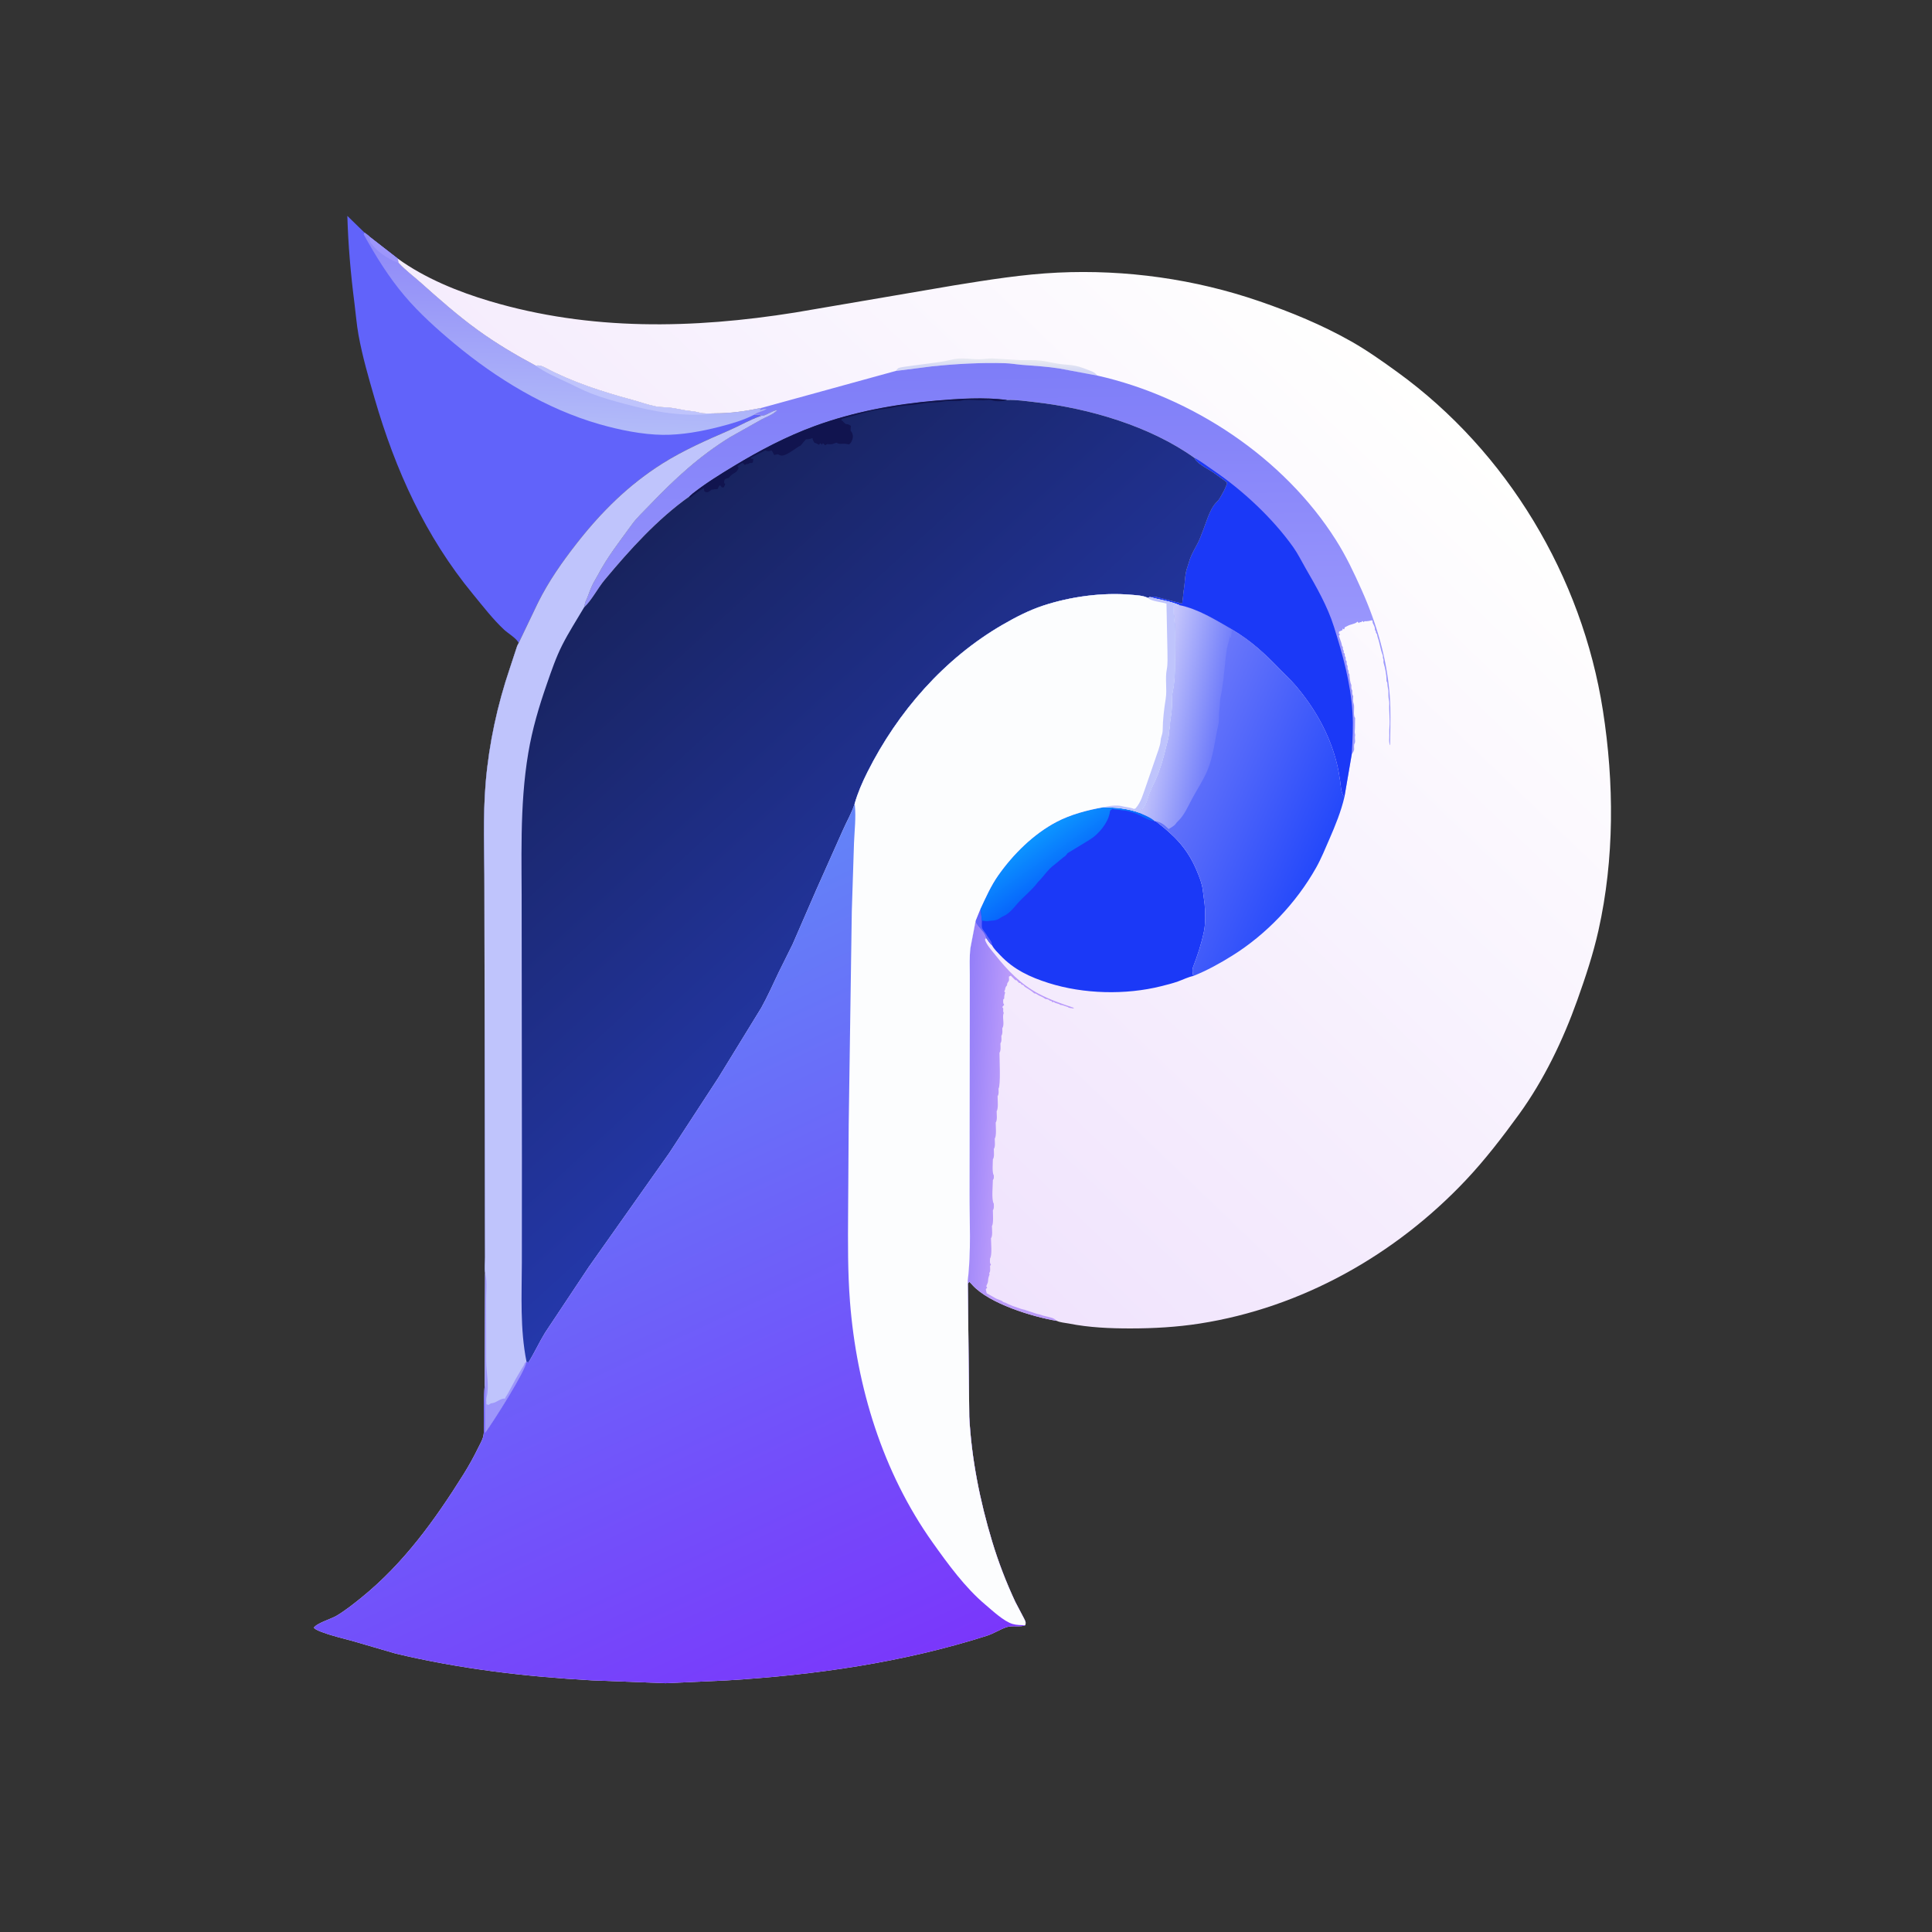 <?xml version="1.0" encoding="utf-8" ?>
<svg xmlns="http://www.w3.org/2000/svg" xmlns:xlink="http://www.w3.org/1999/xlink" width="512" height="512">
	<rect width="100%" height="100%" fill="#333333" stroke="none"/>
	<path fill="#6163FA" transform="scale(0.5 0.5)" d="M274.891 340.842C273.967 338.429 269.245 335.685 267.25 333.826C261.252 328.237 255.901 321.253 250.689 314.926C225.467 284.312 209.524 249.081 198.558 211.213C195.33 200.067 192.095 188.98 190.016 177.537C188.998 171.934 188.586 166.299 187.861 160.66C185.868 145.159 184.562 130.053 184.096 114.425L193.128 123.223C193.615 123.604 195.913 125.166 196.074 125.604L210.79 137.039L211.262 139.337C215.038 143.411 219.074 146.297 223.164 149.961C232.866 158.651 242.9 167.483 253.461 175.123C263.03 182.044 273.405 188.18 283.797 193.758C286.08 193.56 287.055 193.885 289.042 194.94C303.45 202.586 319.314 207.662 335.004 211.918C339.092 213.027 343.246 214.53 347.378 215.385C349.643 215.853 352.029 215.796 354.329 216.004C357.412 216.283 360.445 217.054 363.5 217.537C365.881 217.913 368.303 218.006 370.622 218.686C373.17 219.433 376.462 219.089 379.121 219.083C387.438 219.102 395.521 217.881 403.636 216.192L402.75 217.076L403.028 217.434C404.062 217.119 405.172 216.6 406.25 216.755C404.107 218.184 401.945 218.067 399.787 219.772C401.265 219.793 402.252 219.588 403.526 220.374C397.542 222.38 392.26 225.569 386.5 228.072C374.41 233.325 362.344 238.604 351.141 245.655C333.239 256.924 318.807 271.249 305.839 287.795C298.016 297.777 290.772 308.108 285.117 319.5L274.891 340.842Z"/>
	<defs>
		<linearGradient id="gradient_0" gradientUnits="userSpaceOnUse" x1="303.621" y1="136.778" x2="300.348" y2="227.424">
			<stop offset="0" stop-color="#908BF8"/>
			<stop offset="1" stop-color="#B2BBF9"/>
		</linearGradient>
	</defs>
	<path fill="url(#gradient_0)" transform="scale(0.5 0.5)" d="M193.128 123.223C193.615 123.604 195.913 125.166 196.074 125.604L210.79 137.039L211.262 139.337C215.038 143.411 219.074 146.297 223.164 149.961C232.866 158.651 242.9 167.483 253.461 175.123C263.03 182.044 273.405 188.18 283.797 193.758C286.08 193.56 287.055 193.885 289.042 194.94C303.45 202.586 319.314 207.662 335.004 211.918C339.092 213.027 343.246 214.53 347.378 215.385C349.643 215.853 352.029 215.796 354.329 216.004C357.412 216.283 360.445 217.054 363.5 217.537C365.881 217.913 368.303 218.006 370.622 218.686C373.17 219.433 376.462 219.089 379.121 219.083C387.438 219.102 395.521 217.881 403.636 216.192L402.75 217.076L403.028 217.434C404.062 217.119 405.172 216.6 406.25 216.755C404.107 218.184 401.945 218.067 399.787 219.772C394.129 222.731 387.657 224.58 381.5 226.163C371.873 228.637 361.229 230.599 351.25 230.473C340.3 230.333 328.205 227.847 317.665 224.824C289.55 216.762 263.161 200.688 240.844 182.112C231.607 174.423 222.203 165.976 214.419 156.787C205.957 146.797 199.084 135.662 192.773 124.25L193.128 123.223Z"/>
	<path fill="#9D96FB" transform="scale(0.5 0.5)" d="M196.074 125.604L210.79 137.039L211.262 139.337C210.239 139.033 209.199 138.616 208.251 138.124C205.493 136.692 202.997 135.255 200.626 133.205C199.682 132.39 196.673 129.297 196.248 128.252C196.018 127.689 196.117 126.268 196.074 125.604Z"/>
	<path fill="#BFC4FC" transform="scale(0.5 0.5)" d="M283.797 193.758C286.08 193.56 287.055 193.885 289.042 194.94C303.45 202.586 319.314 207.662 335.004 211.918C339.092 213.027 343.246 214.53 347.378 215.385C349.643 215.853 352.029 215.796 354.329 216.004C357.412 216.283 360.445 217.054 363.5 217.537C365.881 217.913 368.303 218.006 370.622 218.686C373.17 219.433 376.462 219.089 379.121 219.083L378.532 219.19C362.835 221.186 346.701 218.283 331.56 214.191C325.381 212.521 319.206 210.861 313.236 208.522C308.903 206.824 304.725 204.577 300.5 202.622C294.931 200.044 288.778 197.334 283.797 193.758Z"/>
	<defs>
		<linearGradient id="gradient_1" gradientUnits="userSpaceOnUse" x1="357.273" y1="526.726" x2="706.178" y2="162.541">
			<stop offset="0" stop-color="#F0E3FD"/>
			<stop offset="1" stop-color="#FFFFFE"/>
		</linearGradient>
	</defs>
	<path fill="url(#gradient_1)" transform="scale(0.5 0.5)" d="M210.79 137.039C225.108 147.439 242.911 154.673 259.811 159.682C312.879 175.413 367.305 174.29 421.5 165.627L505.757 151.24C523.864 148.321 542.251 145.357 560.595 144.49C596.71 142.783 633.361 147.902 667.566 159.689C684.46 165.511 700.589 172.146 716.18 180.953C724.522 185.665 732.925 191.619 740.69 197.248C798.943 239.474 838.476 305.579 849.565 376.5C855.563 414.858 855.73 455.158 847.209 493.178C844.377 505.817 840.365 517.859 836.024 530.033C828.483 551.187 818.281 572.476 805.051 590.691C796.308 602.727 787.134 614.677 776.918 625.506C739.497 665.17 689.886 693.119 635.767 701.528C623.731 703.398 611.527 704.087 599.359 704.1C588.446 704.112 577.22 703.644 566.495 701.496C564.774 701.151 561.636 700.912 560.179 700.098C547.105 697.922 524.373 690.933 515.483 681.185L514.474 680.095L514.174 679.788L513.75 679.342L512.963 680.416L513.735 750.89C514.9 773.209 519.414 795.672 525.866 817.022C529.209 828.084 533.236 838.528 538.118 849.002L542.644 857.617C543.401 859.198 543.92 859.755 543.37 861.418C540.903 862.61 536.446 861.37 533.317 862.487C529.783 863.748 526.557 865.876 523 867.008C478.362 881.211 431.85 887.81 385.25 890.654L352.75 892.141L313.852 890.637C278.679 888.668 244.081 884.619 209.75 876.442L186.801 869.75C181.561 868.3 176.368 867.157 171.25 865.255C169.54 864.619 167.646 864.061 166.339 862.75C167.724 860.361 175.535 858.062 178.25 856.455C182.973 853.659 187.453 850.079 191.712 846.629C213.879 828.676 230.525 805.593 245.549 781.597C248.44 776.98 251.04 772.301 253.43 767.405C254.368 765.483 255.707 763.234 256.163 761.153C256.701 758.696 256.411 755.702 256.432 753.184C256.485 746.912 256.266 740.493 256.916 734.258L257.122 674.715C256.712 672.223 257.094 668.908 257.087 666.343L257.041 648.371L256.936 580.461L256.741 470.5C256.779 451.85 255.851 433.148 257.443 414.535C259.194 394.052 263.628 373.591 270.238 354.13L274.129 342.297L274.891 340.842L285.117 319.5C290.772 308.108 298.016 297.777 305.839 287.795C318.807 271.249 333.239 256.924 351.141 245.655C362.344 238.604 374.41 233.325 386.5 228.072C392.26 225.569 397.542 222.38 403.526 220.374C402.252 219.588 401.265 219.793 399.787 219.772C401.945 218.067 404.107 218.184 406.25 216.755C405.172 216.6 404.062 217.119 403.028 217.434L402.75 217.076L403.636 216.192C395.521 217.881 387.438 219.102 379.121 219.083C376.462 219.089 373.17 219.433 370.622 218.686C368.303 218.006 365.881 217.913 363.5 217.537C360.445 217.054 357.412 216.283 354.329 216.004C352.029 215.796 349.643 215.853 347.378 215.385C343.246 214.53 339.092 213.027 335.004 211.918C319.314 207.662 303.45 202.586 289.042 194.94C287.055 193.885 286.08 193.56 283.797 193.758C273.405 188.18 263.03 182.044 253.461 175.123C242.9 167.483 232.866 158.651 223.164 149.961C219.074 146.297 215.038 143.411 211.262 139.337L210.79 137.039Z"/>
	<defs>
		<linearGradient id="gradient_2" gradientUnits="userSpaceOnUse" x1="536.632" y1="191.022" x2="536.469" y2="195.637">
			<stop offset="0" stop-color="#E7E9F1"/>
			<stop offset="1" stop-color="#D4D8F5"/>
		</linearGradient>
	</defs>
	<path fill="url(#gradient_2)" transform="scale(0.5 0.5)" d="M474.835 196.583C475.223 196.123 475.528 195.577 476 195.204C476.608 194.723 479.303 194.43 480.125 194.283L498.598 191.79C501.802 191.336 504.832 190.296 508.092 190.058C511.589 189.803 515.131 190.391 518.631 190.421C521.101 190.442 523.546 189.952 526.025 190.001L541.25 190.887C544.606 190.918 547.895 190.742 551.25 191.108C554.53 191.465 557.826 192.327 561.102 192.823C564.05 193.271 567.096 193.278 570.012 193.869C572.851 194.444 575.517 195.618 578.21 196.637C579.826 197.248 580.542 197.783 581.686 199.08L561.518 195.315C554.942 194.278 548.37 193.914 541.75 193.393C538.743 193.156 535.768 192.6 532.75 192.509C519.982 192.124 506.506 192.869 493.797 194.192L475.305 196.545L474.835 196.583Z"/>
	<defs>
		<linearGradient id="gradient_3" gradientUnits="userSpaceOnUse" x1="509.862" y1="587.412" x2="530.74" y2="588.653">
			<stop offset="0" stop-color="#947FF9"/>
			<stop offset="1" stop-color="#BA9BFA"/>
		</linearGradient>
	</defs>
	<path fill="url(#gradient_3)" transform="scale(0.5 0.5)" d="M517.092 488.096C517.876 491.19 522.254 493.86 522.667 497.088L522.043 498.037C522.937 500.874 525.48 503.567 527.315 505.884C533.971 514.285 541.014 521.711 550.614 526.759C556.494 529.852 562.947 532.135 569.25 534.203C568.578 534.602 568.947 534.535 568.188 534.383L566.5 534.122L566 533.75L564.5 533.25L563.719 532.977C562.77 532.66 563.128 532.766 562 532.622L561.5 532.25L559.125 531.497L558.5 531L557.75 531.245L557.25 530.5L556.625 530.497L556 530C555.396 529.624 554.817 529.5 554.125 529.497L553 528.75C552.023 528.151 550.947 527.881 550 527.25C549.295 526.78 548.973 526.501 548.125 526.497L547.656 526.061C546.968 525.451 546.264 525.004 545.5 524.5L543.125 522.997L542.25 522L541.625 521.997L540.75 521L540.125 520.997L538.75 519.5L538.125 519.497L535.747 517.125L534.747 517.625C534.747 518.096 534.9 519.373 534.745 519.75C534.227 521.008 533.745 520.679 533.745 522.25C532.393 523.602 533.178 524.095 532.25 525.5L532.745 526C532.402 527.212 532.216 527.987 532.245 529.25L531.745 529.75C531.747 530.83 531.461 531.708 532.245 532.5L531.25 533.755L531.745 534.5C531.747 535.309 531.545 536.19 531.997 536.875L531.745 537.75C531.352 539.947 532.48 543.147 531.245 545C531.245 546.428 531.548 547.795 530.745 549C530.745 550.428 531.048 551.795 530.245 553C530.245 554.537 530.58 556.747 529.745 558C529.745 561.179 530.45 575.192 529.245 577C529.245 578.428 529.548 579.795 528.745 581C528.745 582.96 529.245 587.499 528.245 589C528.245 590.748 528.693 593.578 527.745 595C527.745 597.03 528.264 601.971 527.245 603.5C527.245 605.164 527.655 607.635 526.745 609C526.745 610.664 527.155 613.135 526.245 614.5C526.246 616.526 525.731 621.474 526.745 623C526.745 624.191 526.928 624.476 526.245 625.5C526.246 628.271 525.396 635.97 526.745 638C526.745 639.337 527.003 640.364 526.245 641.5C526.245 643.117 526.677 648.818 525.745 649.75C525.745 651.285 526.232 655.263 525.245 656.25C525.245 658.69 525.942 665.205 524.745 667C524.747 668.148 524.418 669.423 525.245 670.25L524.745 671C524.745 672.328 525.084 673.824 524.247 674.875L524.497 675.375L523.997 676.875C523.531 678.275 523.97 679.18 523.245 680.5L522.745 681.75L523.245 682.5L522.5 683.25C522.622 684.053 522.738 684.729 522.997 685.503L523.655 685.816L527.497 688.003L528.264 688.394L530.997 689.503L531.483 689.879C532.137 690.369 532.3 690.237 532.997 690.503L534.5 691.255L536 691.878L536.749 692.198L541.263 693.768C541.932 693.991 542.591 694.058 543.25 694.255L543.875 694.503L544.75 694.755L545.375 695.003L546.25 695.255L549.263 696.268C549.938 696.493 550.576 696.573 551.25 696.755L552.716 697.252C553.41 697.484 554.058 697.568 554.75 697.755C557.047 698.375 558.325 698.39 560.179 700.098C547.105 697.922 524.373 690.933 515.483 681.185L514.474 680.095L514.174 679.788L513.75 679.342L512.963 680.416L512.919 678.75C514.815 663.47 513.827 647.302 513.908 631.853L514.02 541.443L514.026 516.981C514.033 512.18 513.757 507.18 514.35 502.416L517.092 488.096Z"/>
	<path fill="#1B39F7" transform="scale(0.5 0.5)" d="M584.704 427.898C591.399 427.919 597.572 428.484 603.908 430.78C606.557 431.995 609.809 433.176 611.973 435.139L612.507 435.211C622.428 442.804 629.252 449.554 634.199 461.235C635.597 464.537 637.042 468.052 637.492 471.637L638.48 479.283C638.881 483.771 639.016 489.351 638.109 493.75C636.787 500.159 634.72 506.413 632.365 512.515C631.744 514.123 632.146 515.646 632.441 517.294C629.785 517.833 626.988 519.237 624.413 520.162C621.511 521.206 618.475 521.948 615.485 522.699C596.62 527.441 574.324 526.879 555.828 521.033C545.995 517.925 537.399 513.948 530.195 506.346C528.671 504.739 526.853 503.03 525.824 501.057C524.568 499.98 523.631 498.433 522.667 497.088C522.254 493.86 517.876 491.19 517.092 488.096L519.713 481.609C522.517 475.609 525.275 469.39 529.105 463.961C537.023 452.739 547.758 442.07 560.022 435.622C567.511 431.684 576.405 429.347 584.704 427.898Z"/>
	<path fill="#6163FA" transform="scale(0.5 0.5)" d="M517.092 488.096L519.713 481.609L520.425 487.945C520.444 488.923 520.24 490.866 520.5 491.75C520.841 492.91 522.696 494.768 523.318 496.182L524.461 497.801C525.365 498.967 525.638 499.592 525.824 501.057C524.568 499.98 523.631 498.433 522.667 497.088C522.254 493.86 517.876 491.19 517.092 488.096Z"/>
	<defs>
		<linearGradient id="gradient_4" gradientUnits="userSpaceOnUse" x1="559.988" y1="465.577" x2="546.083" y2="445.746">
			<stop offset="0" stop-color="#0766FC"/>
			<stop offset="1" stop-color="#0C94FF"/>
		</linearGradient>
	</defs>
	<path fill="url(#gradient_4)" transform="scale(0.5 0.5)" d="M584.704 427.898C591.399 427.919 597.572 428.484 603.908 430.78C606.557 431.995 609.809 433.176 611.973 435.139L611.114 435.068C607.875 434.71 604.362 431.816 601.024 430.865L599 430.243L598.172 429.964C596.615 429.522 594.877 429.59 593.25 429.245C592.04 428.989 590.978 429.206 589.759 428.745C588.92 429.162 588.515 429.267 588.245 430.259L588.153 430.983C587.163 436.263 582.352 442.078 577.841 444.885L577.248 445.248L576.413 445.788L566.218 451.96C565.625 452.296 565.807 452.205 565.396 452.81C564.836 453.632 564.305 453.935 563.498 454.498L559.088 458.145C555.438 460.725 553.104 464.631 550.08 467.574L549.218 468.69C546.709 471.805 543.41 474.569 540.607 477.444C537.729 480.395 535.732 483.822 531.843 485.571C530.55 486.152 529.359 487.203 527.997 487.632C526.818 488.004 525.523 487.888 524.298 488.12C523.003 488.364 521.715 488.127 520.425 487.945L519.713 481.609C522.517 475.609 525.275 469.39 529.105 463.961C537.023 452.739 547.758 442.07 560.022 435.622C567.511 431.684 576.405 429.347 584.704 427.898Z"/>
	<defs>
		<linearGradient id="gradient_5" gradientUnits="userSpaceOnUse" x1="701.114" y1="449.639" x2="617.788" y2="412.844">
			<stop offset="0" stop-color="#2549FA"/>
			<stop offset="1" stop-color="#6A77FA"/>
		</linearGradient>
	</defs>
	<path fill="url(#gradient_5)" transform="scale(0.5 0.5)" d="M625.039 320.701C635.185 322.757 644.135 328.514 652.973 333.592C663.315 339.702 670.642 346.607 678.909 355.25C681.352 357.804 684.012 360.199 686.321 362.874C696.701 374.898 704.624 388.902 708.508 404.344C709.313 407.545 709.915 410.945 710.37 414.216C710.774 417.127 710.734 420.081 712.557 422.486C710.803 430.041 707.745 437.545 704.653 444.639C702.444 449.706 700.25 455.129 697.539 459.939C687.063 478.528 671.24 495.231 653.107 506.518C646.458 510.656 639.723 514.404 632.441 517.294C632.146 515.646 631.744 514.123 632.365 512.515C634.72 506.413 636.787 500.159 638.109 493.75C639.016 489.351 638.881 483.771 638.48 479.283L637.492 471.637C637.042 468.052 635.597 464.537 634.199 461.235C629.252 449.554 622.428 442.804 612.507 435.211L611.973 435.139C609.809 433.176 606.557 431.995 603.908 430.78L604.503 429.002L605.75 428.755C608.042 425.944 608.243 423.027 609.589 419.831C611.158 416.108 613.16 412.506 614.439 408.667L614.739 407.756C616.648 402.49 617.827 396.925 619.243 391.502C619.712 389.706 619.49 387.978 619.939 386.234C620.247 385.035 620.055 383.939 620.245 382.754C620.678 380.057 621.136 376.746 621.23 374.045C621.309 371.792 621.068 369.328 621.54 367.128C623.18 359.484 622.817 351.616 622.783 343.877C622.76 338.41 622.998 332.609 622.318 327.18C622.043 324.985 622.004 323.057 622.172 320.841C623.028 321.175 623.271 321.151 624.213 320.929L625.039 320.701Z"/>
	<defs>
		<linearGradient id="gradient_6" gradientUnits="userSpaceOnUse" x1="645.271" y1="384.299" x2="611.426" y2="378.084">
			<stop offset="0" stop-color="#6F7CFA"/>
			<stop offset="1" stop-color="#C9C9FB"/>
		</linearGradient>
	</defs>
	<path fill="url(#gradient_6)" transform="scale(0.5 0.5)" d="M625.039 320.701C635.185 322.757 644.135 328.514 652.973 333.592L652.416 338.189C651.769 337.505 652.025 337.95 651.875 336.748L651.832 337.187C651.572 339.581 650.661 341.674 650.245 344.002C649.475 348.315 649.355 352.681 648.745 357.001C648.531 358.515 648.522 359.969 648.245 361.501C647.787 364.029 647.6 366.782 646.987 369.238C646.414 371.535 646.638 374.124 646.245 376.501C645.836 378.971 646.345 381.405 645.745 384.002C643.88 392.081 643.177 400.822 639.867 408.537C637.616 413.783 634.444 418.494 631.761 423.501C629.408 427.89 627.678 432.214 623.953 435.667C623.297 436.276 623.807 435.786 623.16 436.655C622.294 437.817 620.623 438.653 619.388 439.426L618.853 438.884C616.921 436.949 615.246 435.805 612.507 435.211L611.973 435.139C609.809 433.176 606.557 431.995 603.908 430.78L604.503 429.002L605.75 428.755C608.042 425.944 608.243 423.027 609.589 419.831C611.158 416.108 613.16 412.506 614.439 408.667L614.739 407.756C616.648 402.49 617.827 396.925 619.243 391.502C619.712 389.706 619.49 387.978 619.939 386.234C620.247 385.035 620.055 383.939 620.245 382.754C620.678 380.057 621.136 376.746 621.23 374.045C621.309 371.792 621.068 369.328 621.54 367.128C623.18 359.484 622.817 351.616 622.783 343.877C622.76 338.41 622.998 332.609 622.318 327.18C622.043 324.985 622.004 323.057 622.172 320.841C623.028 321.175 623.271 321.151 624.213 320.929L625.039 320.701Z"/>
	<defs>
		<linearGradient id="gradient_7" gradientUnits="userSpaceOnUse" x1="519.373" y1="193.061" x2="520.949" y2="338.049">
			<stop offset="0" stop-color="#7E7DF8"/>
			<stop offset="1" stop-color="#9A97FC"/>
		</linearGradient>
	</defs>
	<path fill="url(#gradient_7)" transform="scale(0.5 0.5)" d="M474.835 196.583L475.305 196.545L493.797 194.192C506.506 192.869 519.982 192.124 532.75 192.509C535.768 192.6 538.743 193.156 541.75 193.393C548.37 193.914 554.942 194.278 561.518 195.315L581.686 199.08C631.884 210.38 680.51 242.604 708.113 286.299C713.571 294.94 717.609 303.539 721.75 312.813C729.676 330.564 735.118 349.18 736.587 368.636C737.242 377.302 736.892 386.065 736.764 394.75L736.625 394.971C736.304 393.589 736.247 392.591 736.337 391.181C736.46 389.27 736.252 387.339 736.439 385.438C736.843 381.31 736.099 377.106 736.355 373.037C736.401 372.291 736.27 371.617 736.125 370.891C735.831 369.421 735.902 368.078 735.9 366.592C735.898 365.41 735.454 364.305 735.404 363.055C735.369 362.197 735.407 361.711 734.878 361L734.901 360.375C734.901 357.893 734.134 353.824 733.378 351.5C733.059 350.522 733.646 349.948 733.003 348.875L733 348.25C732.917 347.194 732.964 347.501 732.687 346.764C731.598 343.866 731.29 340.696 730.18 337.741C730.001 337.265 730.013 336.736 729.875 336.248L729.255 335.25L729.25 334.5L728.755 334L728.75 333.245C728.664 332.353 728.311 331.606 727.915 330.826C726.966 328.951 727.847 330.971 727.5 329.25L727.25 328.745L725.39 329.137C724.66 329.281 723.984 329.264 723.245 329.25L722.75 329.745L722.125 329.125L721.5 329.745L720.745 329.75L720.25 330.245L719.5 329.5L719.063 329.857C717.812 330.789 715.764 330.912 714.245 331.75L712.75 332.5L712.497 333.498C711.917 333.498 712.225 333.572 711.625 333.125L711.497 333.997L709.745 334.75L709.625 335.752L710.245 336.25L709.622 337L709.779 337.408L710.763 340.268C711.083 341.227 710.936 340.744 711.124 341.676C711.294 342.516 711.171 342.136 711.745 343C711.749 344.056 711.621 344.061 712.245 345L712.125 345.875L712.745 346.5C712.749 347.556 712.621 347.561 713.245 348.5C713.248 349.515 713.001 349.748 713.745 350.5C713.748 351.684 713.569 351.982 714.245 353C714.248 354.184 714.069 354.482 714.745 355.5C714.749 356.556 714.621 356.561 715.245 357.5C715.156 358.587 715.644 362.096 716.245 363C716.248 364.237 716.04 364.939 716.745 366C716.748 367.237 716.54 367.939 717.245 369L717.184 369.656C717.072 371.03 717.079 371.825 717.497 373.125C718.126 375.077 717.018 379.26 718.245 380.5C718.122 382.918 718.274 385.262 718.038 387.672C717.963 388.436 718.245 389.03 718.245 389.75L718.122 390.5C718.016 392.016 718.628 393.175 717.745 394.5C717.667 395.263 717.634 395.873 717.708 396.635C717.827 397.85 717.207 398.706 716.48 399.611L712.557 422.486C710.734 420.081 710.774 417.127 710.37 414.216C709.915 410.945 709.313 407.545 708.508 404.344C704.624 388.902 696.701 374.898 686.321 362.874C684.012 360.199 681.352 357.804 678.909 355.25C670.642 346.607 663.315 339.702 652.973 333.592C644.135 328.514 635.185 322.757 625.039 320.701C620.372 318.685 614.326 317.803 609.379 316.468C610.43 316.344 611.487 316.166 612.541 316.349L613.17 316.502L621.337 318.578C622.166 318.806 622.847 319.028 623.713 319.154L624.5 319.255C625.274 320.021 625.618 319.75 626.665 319.75L626.757 318.5C627.128 316.597 627.072 314.803 627.409 312.933C628.02 309.539 627.962 305.835 628.774 302.511C629.137 301.027 629.744 299.609 630.13 298.131C631.392 293.296 634.459 289.353 636.262 284.741L636.851 283.155C638.949 278.349 640.963 270.003 644.628 266.368C645.185 265.815 645.727 265.245 646.176 264.597C647.121 263.233 650.524 257.165 650.344 255.787C648.37 254.01 646.329 252.845 644.27 251.268C641.385 249.059 635.315 246.33 633.468 243.426L633.016 242.647C609.614 225.911 577.383 216.445 549.109 213.21C544.035 212.629 538.873 211.829 533.756 211.981C521.76 210.425 508.042 211.307 496 212.343C474.22 214.217 452.409 218.275 431.833 225.802C416.821 231.293 402.64 238.754 389 246.997C381.541 251.504 374.123 256.097 367.25 261.492L365.358 263.14C348.277 275.296 333.818 291.359 320.481 307.351C316.714 311.868 313.78 317.931 309.599 321.884L310.024 320.073C310.186 319.304 310.259 318.969 310.627 318.231C311.354 316.775 311.969 315.039 312.523 313.503C313.098 311.91 313.757 310.532 314.511 309.002L316.935 304.714C321.893 295.244 328.664 286.647 334.932 278C337.657 274.24 341.057 271.156 344.25 267.81C357.386 254.044 370.757 241.631 387.086 231.631L403.5 222.391C406.301 220.888 409.644 219.816 411.883 217.5C410.646 216.972 406.23 220.102 404.24 220.315L403.526 220.374C402.252 219.588 401.265 219.793 399.787 219.772C401.945 218.067 404.107 218.184 406.25 216.755C405.172 216.6 404.062 217.119 403.028 217.434L402.75 217.076L403.636 216.192L474.835 196.583Z"/>
	<path fill="#1B39F7" transform="scale(0.5 0.5)" d="M633.016 242.647C636.559 244.5 639.722 247.005 643.025 249.243C658.595 259.79 674.572 274.678 685.482 290.056C687.906 293.473 689.827 297.435 691.932 301.072C697.697 311.033 703.575 321.23 707.04 332.258C711.721 347.156 715.849 361.938 716.853 377.624C717.328 385.036 716.874 392.23 716.48 399.611L712.557 422.486C710.734 420.081 710.774 417.127 710.37 414.216C709.915 410.945 709.313 407.545 708.508 404.344C704.624 388.902 696.701 374.898 686.321 362.874C684.012 360.199 681.352 357.804 678.909 355.25C670.642 346.607 663.315 339.702 652.973 333.592C644.135 328.514 635.185 322.757 625.039 320.701C620.372 318.685 614.326 317.803 609.379 316.468C610.43 316.344 611.487 316.166 612.541 316.349L613.17 316.502L621.337 318.578C622.166 318.806 622.847 319.028 623.713 319.154L624.5 319.255C625.274 320.021 625.618 319.75 626.665 319.75L626.757 318.5C627.128 316.597 627.072 314.803 627.409 312.933C628.02 309.539 627.962 305.835 628.774 302.511C629.137 301.027 629.744 299.609 630.13 298.131C631.392 293.296 634.459 289.353 636.262 284.741L636.851 283.155C638.949 278.349 640.963 270.003 644.628 266.368C645.185 265.815 645.727 265.245 646.176 264.597C647.121 263.233 650.524 257.165 650.344 255.787C648.37 254.01 646.329 252.845 644.27 251.268C641.385 249.059 635.315 246.33 633.468 243.426L633.016 242.647Z"/>
	<defs>
		<linearGradient id="gradient_8" gradientUnits="userSpaceOnUse" x1="307.289" y1="315.85" x2="495.895" y2="521.425">
			<stop offset="0" stop-color="#18235E"/>
			<stop offset="1" stop-color="#2438AB"/>
		</linearGradient>
	</defs>
	<path fill="url(#gradient_8)" transform="scale(0.5 0.5)" d="M365.358 263.14L367.25 261.492C374.123 256.097 381.541 251.504 389 246.997C402.64 238.754 416.821 231.293 431.833 225.802C452.409 218.275 474.22 214.217 496 212.343C508.042 211.307 521.76 210.425 533.756 211.981C538.873 211.829 544.035 212.629 549.109 213.21C577.383 216.445 609.614 225.911 633.016 242.647L633.468 243.426C635.315 246.33 641.385 249.059 644.27 251.268C646.329 252.845 648.37 254.01 650.344 255.787C650.524 257.165 647.121 263.233 646.176 264.597C645.727 265.245 645.185 265.815 644.628 266.368C640.963 270.003 638.949 278.349 636.851 283.155L636.262 284.741C634.459 289.353 631.392 293.296 630.13 298.131C629.744 299.609 629.137 301.027 628.774 302.511C627.962 305.835 628.02 309.539 627.409 312.933C627.072 314.803 627.128 316.597 626.757 318.5L626.665 319.75C625.618 319.75 625.274 320.021 624.5 319.255L623.713 319.154C622.847 319.028 622.166 318.806 621.337 318.578L613.17 316.502L612.541 316.349C611.487 316.166 610.43 316.344 609.379 316.468L608.433 316.916C605.781 315.585 602.421 315.489 599.487 315.234C584.251 313.912 567.481 316.205 552.983 320.956C545.48 323.415 538.228 327.163 531.41 331.111C500.419 349.055 475.776 377.306 459.762 409.225C457.035 414.66 454.67 420.085 452.993 425.932C451.498 430.756 448.952 435.017 446.91 439.621L432.651 471.596L420.08 500.515L412.688 515.401C409.692 521.669 406.877 528.052 403.501 534.13L380.743 571.223L354.75 611.068L312.07 671.5L288.879 706.389C285.737 711.519 283.23 717.098 280.057 722.137C279.288 721.957 279.615 722.123 279.054 721.682L278.859 721.982C279.044 725.952 260.67 754.804 257.127 759.43L257.06 743.259C257.074 740.305 257.333 737.171 256.916 734.258L257.122 674.715C256.712 672.223 257.094 668.908 257.087 666.343L257.041 648.371L256.936 580.461L256.741 470.5C256.779 451.85 255.851 433.148 257.443 414.535C259.194 394.052 263.628 373.591 270.238 354.13L274.129 342.297L274.891 340.842L285.117 319.5C290.772 308.108 298.016 297.777 305.839 287.795C318.807 271.249 333.239 256.924 351.141 245.655C362.344 238.604 374.41 233.325 386.5 228.072C392.26 225.569 397.542 222.38 403.526 220.374L404.24 220.315C406.23 220.102 410.646 216.972 411.883 217.5C409.644 219.816 406.301 220.888 403.5 222.391L387.086 231.631C370.757 241.631 357.386 254.044 344.25 267.81C341.057 271.156 337.657 274.24 334.932 278C328.664 286.647 321.893 295.244 316.935 304.714L314.511 309.002C313.757 310.532 313.098 311.91 312.523 313.503C311.969 315.039 311.354 316.775 310.627 318.231C310.259 318.969 310.186 319.304 310.024 320.073L309.599 321.884C313.78 317.931 316.714 311.868 320.481 307.351C333.818 291.359 348.277 275.296 365.358 263.14Z"/>
	<path fill="#11144F" transform="scale(0.5 0.5)" d="M365.358 263.14L367.25 261.492C374.123 256.097 381.541 251.504 389 246.997C402.64 238.754 416.821 231.293 431.833 225.802C452.409 218.275 474.22 214.217 496 212.343C508.042 211.307 521.76 210.425 533.756 211.981C531.707 212.807 527.898 212.92 525.805 212.184C524.529 211.736 522.637 212.13 521.25 212.164C517.992 212.242 514.482 211.784 511.277 212.027C510.306 212.101 509.42 212.488 508.414 212.533C505.709 212.656 502.618 212.241 500 212.793C496.475 213.538 492.616 213.136 489.013 213.868C487.396 214.196 485.649 214.307 484 214.575L482.616 214.688C479.278 214.983 475.517 215.464 472.247 216.221L467.512 216.887C460.836 217.559 453.542 220.22 446.972 221.803C446.248 221.977 446.473 221.945 445.767 222.531C447.103 223.267 447.6 224.713 448.717 224.801C449.729 224.881 450.218 225.176 451.02 225.806L450.92 226.401C450.821 227.071 450.815 227.637 450.848 228.309L451.246 228.801C451.838 229.651 452.169 230.806 452.018 231.851C451.817 233.25 451.187 234.748 450.001 235.536C448.823 235.303 447.846 235.124 446.64 235.204C445.353 235.29 444.467 235.347 443.333 234.63L441.25 235.334C440.425 235.563 439.249 235.396 438.401 235.36L437.347 236L436.166 234.881L435.662 235.699L434.716 234.846L434.089 235.783L433.751 235.551C433.088 235.142 432.383 234.913 431.655 234.649C431.099 233.774 430.739 233.204 430.617 232.164L429.908 232.438C428.947 232.767 428.196 232.814 427.195 232.843C426.345 233.793 425.473 234.711 424.721 235.737C424.278 236.343 423.959 236.284 423.347 236.648C421.14 237.959 416.256 242.043 413.758 241.413C413.148 241.259 412.863 241.06 412.348 240.767C411.649 240.87 411.024 240.984 410.34 241.169L409.943 240.39C409.377 239.306 409.63 239.726 408.933 238.767L408.454 238.908C407.256 239.236 406.824 239.247 405.671 238.729L397.787 242.637L398.386 243.223L399.28 243.211L399.03 245.187C397.923 245.516 398.476 245.451 397.374 245.406C396.58 245.867 396.59 246.048 395.638 245.91L394.79 246.499L393.579 245.249L390.811 246.997L391.517 248.028C391.031 248.953 390.822 249.749 389.911 250.296C388.4 251.204 387.297 251.881 386.25 253.307L385.576 253.492C384.637 253.761 385.006 253.629 384.147 254.028C383.861 254.981 383.624 255.214 383.923 256.195L384.443 256.54L383.638 258.314L382.618 258.362L381.667 257.163C380.345 257.965 380.934 259.383 379.772 259.289C378.963 259.224 378.461 259.374 377.685 259.473L377.146 259.497C376.165 260.238 375.359 261.25 374.004 260.781L373.287 260.352L373.06 258.66C370.477 260.151 368.165 261.966 365.851 263.833L365.358 263.14Z"/>
	<path fill="#BFC4FC" transform="scale(0.5 0.5)" d="M403.526 220.374L404.24 220.315C406.23 220.102 410.646 216.972 411.883 217.5C409.644 219.816 406.301 220.888 403.5 222.391L387.086 231.631C370.757 241.631 357.386 254.044 344.25 267.81C341.057 271.156 337.657 274.24 334.932 278C328.664 286.647 321.893 295.244 316.935 304.714L314.511 309.002C313.757 310.532 313.098 311.91 312.523 313.503C311.969 315.039 311.354 316.775 310.627 318.231C310.259 318.969 310.186 319.304 310.024 320.073L309.599 321.884C305.681 328.546 301.509 334.964 298.007 341.873C294.675 348.448 292.271 355.546 289.857 362.487C285.614 374.687 282.152 386.326 280.002 399.078C275.216 427.464 276.624 456.141 276.493 484.778L276.629 614.5L276.597 669.12C276.53 686.604 275.594 704.452 279.054 721.682L278.859 721.982C279.044 725.952 260.67 754.804 257.127 759.43L257.06 743.259C257.074 740.305 257.333 737.171 256.916 734.258L257.122 674.715C256.712 672.223 257.094 668.908 257.087 666.343L257.041 648.371L256.936 580.461L256.741 470.5C256.779 451.85 255.851 433.148 257.443 414.535C259.194 394.052 263.628 373.591 270.238 354.13L274.129 342.297L274.891 340.842L285.117 319.5C290.772 308.108 298.016 297.777 305.839 287.795C318.807 271.249 333.239 256.924 351.141 245.655C362.344 238.604 374.41 233.325 386.5 228.072C392.26 225.569 397.542 222.38 403.526 220.374Z"/>
	<path fill="#9D96FB" transform="scale(0.5 0.5)" d="M257.122 674.715L257.349 675.661C258.234 679.644 257.623 685.082 257.633 689.214L257.687 721.547C257.727 727.412 259.37 734.601 257.964 740.308C257.63 741.665 257.761 742.919 257.851 744.299L258.989 744.64L259.505 744.238C260.355 743.663 260.044 743.845 261.012 743.687C263.44 743.292 265.086 741.137 267.755 741.25L268.002 740.503L269.255 738.5L272.755 732L273.113 731.267L276.502 725.503L277.755 723.5L278.025 722.575L278.859 721.982C279.044 725.952 260.67 754.804 257.127 759.43L257.06 743.259C257.074 740.305 257.333 737.171 256.916 734.258L257.122 674.715Z"/>
	<defs>
		<linearGradient id="gradient_9" gradientUnits="userSpaceOnUse" x1="431.771" y1="908.628" x2="252.685" y2="526.113">
			<stop offset="0" stop-color="#7A37FB"/>
			<stop offset="1" stop-color="#6383F8"/>
		</linearGradient>
	</defs>
	<path fill="url(#gradient_9)" transform="scale(0.5 0.5)" d="M452.993 425.932C454.67 420.085 457.035 414.66 459.762 409.225C475.776 377.306 500.419 349.055 531.41 331.111C538.228 327.163 545.48 323.415 552.983 320.956C567.481 316.205 584.251 313.912 599.487 315.234C602.421 315.489 605.781 315.585 608.433 316.916L609.379 316.468C614.326 317.803 620.372 318.685 625.039 320.701L624.213 320.929C623.271 321.151 623.028 321.175 622.172 320.841C622.004 323.057 622.043 324.985 622.318 327.18C622.998 332.609 622.76 338.41 622.783 343.877C622.817 351.616 623.18 359.484 621.54 367.128C621.068 369.328 621.309 371.792 621.23 374.045C621.136 376.746 620.678 380.057 620.245 382.754C620.055 383.939 620.247 385.035 619.939 386.234C619.49 387.978 619.712 389.706 619.243 391.502C617.827 396.925 616.648 402.49 614.739 407.756L614.439 408.667C613.16 412.506 611.158 416.108 609.589 419.831C608.243 423.027 608.042 425.944 605.75 428.755L604.503 429.002L603.908 430.78C597.572 428.484 591.399 427.919 584.704 427.898C576.405 429.347 567.511 431.684 560.022 435.622C547.758 442.07 537.023 452.739 529.105 463.961C525.275 469.39 522.517 475.609 519.713 481.609L517.092 488.096L514.35 502.416C513.757 507.18 514.033 512.18 514.026 516.981L514.02 541.443L513.908 631.853C513.827 647.302 514.815 663.47 512.919 678.75L512.963 680.416L513.735 750.89C514.9 773.209 519.414 795.672 525.866 817.022C529.209 828.084 533.236 838.528 538.118 849.002L542.644 857.617C543.401 859.198 543.92 859.755 543.37 861.418C540.903 862.61 536.446 861.37 533.317 862.487C529.783 863.748 526.557 865.876 523 867.008C478.362 881.211 431.85 887.81 385.25 890.654L352.75 892.141L313.852 890.637C278.679 888.668 244.081 884.619 209.75 876.442L186.801 869.75C181.561 868.3 176.368 867.157 171.25 865.255C169.54 864.619 167.646 864.061 166.339 862.75C167.724 860.361 175.535 858.062 178.25 856.455C182.973 853.659 187.453 850.079 191.712 846.629C213.879 828.676 230.525 805.593 245.549 781.597C248.44 776.98 251.04 772.301 253.43 767.405C254.368 765.483 255.707 763.234 256.163 761.153C256.701 758.696 256.411 755.702 256.432 753.184C256.485 746.912 256.266 740.493 256.916 734.258C257.333 737.171 257.074 740.305 257.06 743.259L257.127 759.43C260.67 754.804 279.044 725.952 278.859 721.982L279.054 721.682C279.615 722.123 279.288 721.957 280.057 722.137C283.23 717.098 285.737 711.519 288.879 706.389L312.07 671.5L354.75 611.068L380.743 571.223L403.501 534.13C406.877 528.052 409.692 521.669 412.688 515.401L420.08 500.515L432.651 471.596L446.91 439.621C448.952 435.017 451.498 430.756 452.993 425.932Z"/>
	<path fill="#FCFDFE" transform="scale(0.5 0.5)" d="M452.993 425.932C454.67 420.085 457.035 414.66 459.762 409.225C475.776 377.306 500.419 349.055 531.41 331.111C538.228 327.163 545.48 323.415 552.983 320.956C567.481 316.205 584.251 313.912 599.487 315.234C602.421 315.489 605.781 315.585 608.433 316.916L609.379 316.468C614.326 317.803 620.372 318.685 625.039 320.701L624.213 320.929C623.271 321.151 623.028 321.175 622.172 320.841C622.004 323.057 622.043 324.985 622.318 327.18C622.998 332.609 622.76 338.41 622.783 343.877C622.817 351.616 623.18 359.484 621.54 367.128C621.068 369.328 621.309 371.792 621.23 374.045C621.136 376.746 620.678 380.057 620.245 382.754C620.055 383.939 620.247 385.035 619.939 386.234C619.49 387.978 619.712 389.706 619.243 391.502C617.827 396.925 616.648 402.49 614.739 407.756L614.439 408.667C613.16 412.506 611.158 416.108 609.589 419.831C608.243 423.027 608.042 425.944 605.75 428.755L604.503 429.002L603.908 430.78C597.572 428.484 591.399 427.919 584.704 427.898C576.405 429.347 567.511 431.684 560.022 435.622C547.758 442.07 537.023 452.739 529.105 463.961C525.275 469.39 522.517 475.609 519.713 481.609L517.092 488.096L514.35 502.416C513.757 507.18 514.033 512.18 514.026 516.981L514.02 541.443L513.908 631.853C513.827 647.302 514.815 663.47 512.919 678.75L512.963 680.416L513.735 750.89C514.9 773.209 519.414 795.672 525.866 817.022C529.209 828.084 533.236 838.528 538.118 849.002L542.644 857.617C543.401 859.198 543.92 859.755 543.37 861.418C541.214 861.341 538.711 861.359 536.644 860.726C531.96 859.293 526.099 853.736 522.319 850.561C511.541 841.51 502.454 828.998 494.328 817.577C467.845 780.358 454.03 735.193 450.502 689.897C449.284 674.262 449.419 658.321 449.512 642.637L449.823 596.396L451.472 482.998L452.638 446.798C452.896 440.181 453.747 433.448 453.09 426.842L452.993 425.932Z"/>
	<path fill="#BFC4FC" transform="scale(0.5 0.5)" d="M608.433 316.916L609.379 316.468C614.326 317.803 620.372 318.685 625.039 320.701L624.213 320.929C623.271 321.151 623.028 321.175 622.172 320.841C622.004 323.057 622.043 324.985 622.318 327.18C622.998 332.609 622.76 338.41 622.783 343.877C622.817 351.616 623.18 359.484 621.54 367.128C621.068 369.328 621.309 371.792 621.23 374.045C621.136 376.746 620.678 380.057 620.245 382.754C620.055 383.939 620.247 385.035 619.939 386.234C619.49 387.978 619.712 389.706 619.243 391.502C617.827 396.925 616.648 402.49 614.739 407.756L614.439 408.667C613.16 412.506 611.158 416.108 609.589 419.831C608.243 423.027 608.042 425.944 605.75 428.755L604.503 429.002L603.908 430.78C597.572 428.484 591.399 427.919 584.704 427.898C587.158 427.159 592.05 426.571 594.5 427.255C596.31 427.76 598.421 427.843 600.17 428.413C601.422 428.821 600.57 428.896 601.852 428.476C604.784 425.101 605.591 421.609 607.076 417.532L612.411 402.069C613.342 399.051 614.905 395.713 615.158 392.573C615.212 391.909 615.29 391.422 615.485 390.774C615.9 389.398 616.246 388.311 616.252 386.856C616.273 381.763 617.011 375.507 617.835 370.446C618.668 365.327 617.435 359.834 618.408 354.853C619.013 351.755 618.75 348.316 618.763 345.151L618.255 319.921C615.675 319.101 610.834 318.727 608.811 317.269L608.433 316.916Z"/>
</svg>
